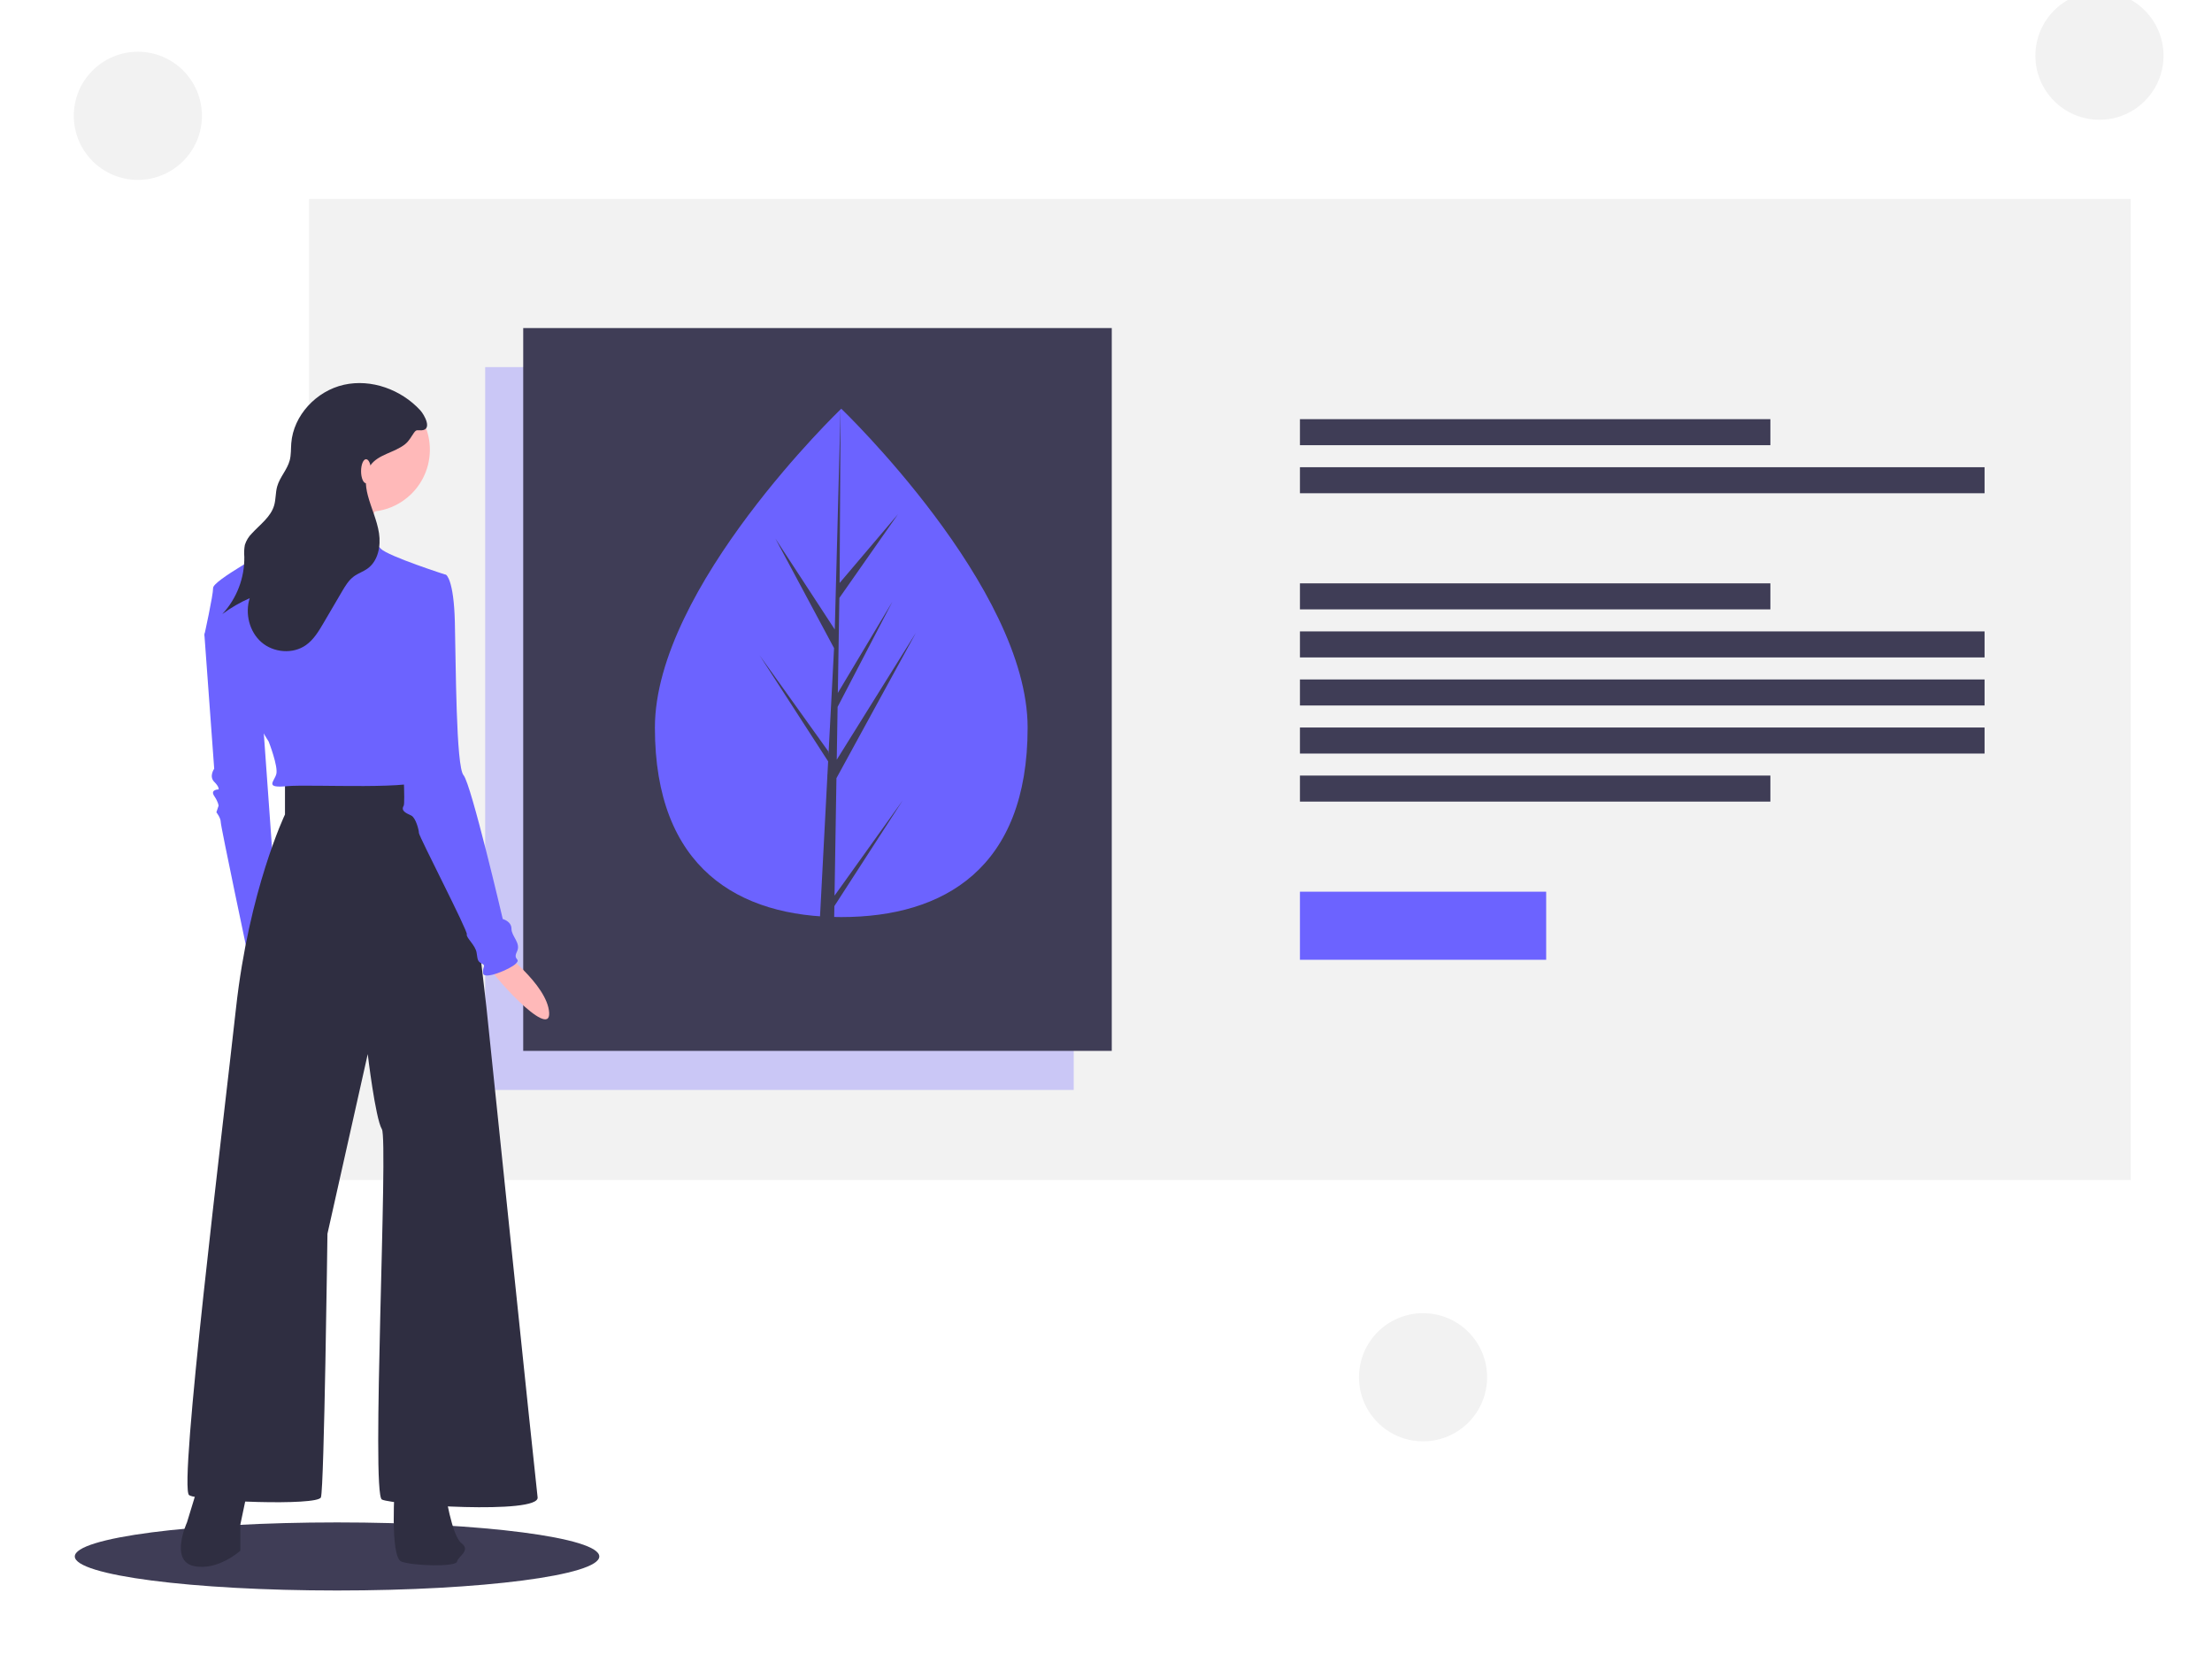 <?xml version="1.0" encoding="UTF-8" standalone="no"?>
<!DOCTYPE svg PUBLIC "-//W3C//DTD SVG 1.1//EN" "http://www.w3.org/Graphics/SVG/1.1/DTD/svg11.dtd">
<svg width="100%" height="100%" viewBox="0 0 800 601" version="1.1" xmlns="http://www.w3.org/2000/svg" xmlns:xlink="http://www.w3.org/1999/xlink" xml:space="preserve" xmlns:serif="http://www.serif.com/" style="fill-rule:evenodd;clip-rule:evenodd;stroke-linejoin:round;stroke-miterlimit:2;">
    <g transform="matrix(0.724,0,0,0.724,26.691,-4.458)">
        <rect x="117.5" y="105.5" width="910" height="490" style="fill:rgb(242,242,242);"/>
    </g>
    <g transform="matrix(0.724,0,0,0.724,26.691,-4.458)">
        <rect x="205.5" y="189.5" width="294" height="361" style="fill:rgb(108,99,255);fill-opacity:0.3;"/>
    </g>
    <g transform="matrix(0.724,0,0,0.724,26.691,-4.458)">
        <rect x="612.5" y="215.5" width="235" height="13" style="fill:rgb(63,61,86);"/>
    </g>
    <g transform="matrix(0.724,0,0,0.724,26.691,-4.458)">
        <rect x="612.5" y="239.5" width="342" height="13" style="fill:rgb(63,61,86);"/>
    </g>
    <g transform="matrix(0.724,0,0,0.724,26.691,-4.458)">
        <rect x="612.5" y="297.5" width="235" height="13" style="fill:rgb(63,61,86);"/>
    </g>
    <g transform="matrix(0.724,0,0,0.724,26.691,-4.458)">
        <rect x="612.5" y="393.5" width="235" height="13" style="fill:rgb(63,61,86);"/>
    </g>
    <g transform="matrix(0.724,0,0,0.724,26.691,-4.458)">
        <rect x="612.5" y="321.5" width="342" height="13" style="fill:rgb(63,61,86);"/>
    </g>
    <g transform="matrix(0.724,0,0,0.724,26.691,-4.458)">
        <rect x="612.5" y="345.5" width="342" height="13" style="fill:rgb(63,61,86);"/>
    </g>
    <g transform="matrix(0.724,0,0,0.724,26.691,-4.458)">
        <rect x="612.5" y="369.5" width="342" height="13" style="fill:rgb(63,61,86);"/>
    </g>
    <g transform="matrix(0.724,0,0,0.724,26.691,-4.458)">
        <rect x="612.5" y="451.5" width="123" height="34" style="fill:rgb(108,99,255);"/>
    </g>
    <g transform="matrix(0.724,0,0,0.724,26.691,-4.458)">
        <rect x="224.5" y="170" width="294" height="361" style="fill:rgb(63,61,86);"/>
    </g>
    <g transform="matrix(0.724,0,0,0.724,-14.237,-40.497)">
        <path d="M533,419.358C533,489.468 491.32,513.949 439.906,513.949C388.491,513.949 346.811,489.468 346.811,419.358C346.811,349.247 439.906,260.055 439.906,260.055C439.906,260.055 533,349.247 533,419.358Z" style="fill:rgb(108,99,255);fill-rule:nonzero;"/>
    </g>
    <g transform="matrix(0.724,0,0,0.724,26.691,-4.458)">
        <path d="M380.014,453.474L380.968,394.797L420.647,322.206L381.117,385.593L381.546,359.209L408.893,306.69L381.659,352.227L381.659,352.228L382.43,304.776L411.714,262.964L382.551,297.314L383.033,210.305L380.006,325.49L380.255,320.738L350.482,275.166L379.777,329.859L377.003,382.855L376.921,381.448L342.598,333.49L376.817,386.417L376.47,393.045L376.408,393.145L376.436,393.689L369.398,528.142L378.801,528.142L379.93,458.694L414.064,405.897L380.014,453.474Z" style="fill:rgb(63,61,86);fill-rule:nonzero;"/>
    </g>
    <g transform="matrix(0.724,0,0,0.724,26.691,-4.458)">
        <ellipse cx="131.5" cy="783.5" rx="131" ry="17" style="fill:rgb(63,61,86);"/>
    </g>
    <g transform="matrix(0.724,0,0,0.724,-14.237,-40.497)">
        <path d="M126.123,362.626L121.772,372.961L126.667,439.865C126.667,439.865 123.947,443.673 126.667,446.393C129.387,449.112 128.843,450.2 128.843,450.2C128.843,450.2 124.491,450.2 126.667,453.464C128.843,456.728 128.843,458.359 128.843,458.359L127.755,461.623C127.755,461.623 129.931,464.343 129.931,466.518C129.931,468.694 144.073,535.599 144.073,535.599L157.672,508.946L150.057,402.877L126.123,362.626Z" style="fill:rgb(108,99,255);fill-rule:nonzero;"/>
    </g>
    <g transform="matrix(0.724,0,0,0.724,-14.237,-40.497)">
        <path d="M269.209,529.983C269.209,529.983 293.141,547.61 293.984,561.707C294.826,575.803 263.134,540.715 262.918,536.761C262.703,532.807 269.209,529.983 269.209,529.983Z" style="fill:rgb(255,185,185);fill-rule:nonzero;"/>
    </g>
    <g transform="matrix(0.724,0,0,0.724,-14.237,-40.497)">
        <path d="M119.052,796.69L113.069,816.272C113.069,816.272 104.366,835.31 116.332,838.03C128.299,840.749 139.722,830.414 139.722,830.414L139.722,817.36L144.073,796.69L119.052,796.69Z" style="fill:rgb(47,46,65);fill-rule:nonzero;"/>
    </g>
    <g transform="matrix(0.724,0,0,0.724,-14.237,-40.497)">
        <path d="M216.961,796.69C216.961,796.69 214.241,833.678 220.225,835.854C226.208,838.03 247.422,838.574 247.966,835.854C248.51,833.134 255.037,830.414 250.142,826.607C245.246,822.799 241.982,800.498 241.982,800.498L216.961,796.69Z" style="fill:rgb(47,46,65);fill-rule:nonzero;"/>
    </g>
    <g transform="matrix(0.724,0,0,0.724,-14.237,-40.497)">
        <path d="M162.023,446.393L162.023,462.711C162.023,462.711 144.073,500.243 137.546,559.532C131.019,618.822 108.717,799.41 114.156,802.674C119.596,805.937 178.341,808.113 179.973,803.761C181.605,799.41 183.237,672.128 183.237,672.128L203.363,582.378C203.363,582.378 207.17,614.47 210.434,619.91C213.698,625.349 204.994,802.13 210.434,804.849C215.873,807.569 289.305,812.464 288.217,803.761C287.129,795.058 262.652,558.988 262.652,558.988C262.652,558.988 250.142,447.481 246.334,446.393C242.526,445.305 207.714,444.217 202.275,445.305C196.835,446.393 162.023,446.393 162.023,446.393Z" style="fill:rgb(47,46,65);fill-rule:nonzero;"/>
    </g>
    <g transform="matrix(0.724,0,0,0.724,26.691,-4.458)">
        <circle cx="146.863" cy="230.741" r="31.005" style="fill:rgb(255,185,185);"/>
    </g>
    <g transform="matrix(0.724,0,0,0.724,-14.237,-40.497)">
        <path d="M209.89,306.6C209.89,306.6 194.116,331.077 197.923,337.605C201.731,344.132 157.672,331.077 157.672,331.077C157.672,331.077 184.325,298.441 183.781,294.633C183.237,290.826 209.89,306.6 209.89,306.6Z" style="fill:rgb(255,185,185);fill-rule:nonzero;"/>
    </g>
    <g transform="matrix(0.724,0,0,0.724,-14.237,-40.497)">
        <path d="M242.526,343.044C242.526,343.044 213.698,333.797 209.89,329.989C207.447,327.494 205.261,324.761 203.363,321.83C201.465,318.9 168.55,316.935 167.463,316.935C166.375,316.935 158.216,326.726 156.04,328.902C153.864,331.077 126.123,345.764 126.123,349.571C126.123,353.379 121.772,372.961 121.772,372.961C121.772,372.961 131.563,393.087 137.546,397.438C143.529,401.79 145.161,400.702 145.705,407.773C146.249,414.844 153.864,426.267 153.864,426.267C153.864,426.267 158.76,438.778 157.672,442.585C156.584,446.393 151.688,449.656 163.111,448.568C174.534,447.481 231.104,450.744 231.104,444.761C231.104,438.778 220.225,381.664 220.225,381.664L242.526,343.044Z" style="fill:rgb(108,99,255);fill-rule:nonzero;"/>
    </g>
    <g transform="matrix(0.724,0,0,0.724,-14.237,-40.497)">
        <path d="M232.192,344.132L242.526,343.044C242.526,343.044 246.334,345.22 246.878,366.433C247.422,387.647 247.422,438.777 251.229,443.129C255.037,447.481 270.811,514.929 270.811,514.929C270.811,514.929 275.163,516.017 275.163,519.825C275.163,523.632 280.058,526.896 277.882,531.247C275.707,535.599 280.058,534.511 277.339,537.231C274.619,539.95 261.564,545.39 261.02,542.126C260.476,538.862 262.652,538.319 260.476,537.231C258.301,536.143 258.301,535.599 257.757,531.791C257.213,527.984 252.317,524.176 252.861,522.544C253.405,520.912 228.928,473.59 228.928,471.958C228.928,470.326 227.296,464.343 225.12,463.255C222.945,462.167 219.681,461.079 221.313,458.359C222.945,455.64 216.961,374.049 216.961,374.049L232.192,344.132Z" style="fill:rgb(108,99,255);fill-rule:nonzero;"/>
    </g>
    <g transform="matrix(0.724,0,0,0.724,-14.237,-40.497)">
        <path d="M229.581,260.828C220.074,250.508 205.143,245.03 191.45,248.1C177.758,251.169 166.228,263.326 165.158,277.318C164.939,280.18 165.121,283.103 164.38,285.876C163.135,290.541 159.428,294.237 158.122,298.885C157.247,301.998 157.506,305.35 156.578,308.447C154.865,314.171 149.56,317.903 145.516,322.302C143.879,323.915 142.663,325.905 141.975,328.097C141.62,330.042 141.529,332.025 141.707,333.994C141.878,344.601 137.93,354.873 130.7,362.636C134.953,359.476 139.547,356.805 144.398,354.673C141.994,362.328 144.191,371.386 150.24,376.658C156.289,381.93 165.977,382.75 172.517,378.101C176.403,375.339 178.926,371.1 181.336,366.988L190.462,351.417C192.113,348.601 193.836,345.702 196.474,343.778C198.57,342.25 201.116,341.436 203.226,339.927C208.548,336.119 209.977,328.665 208.986,322.197C207.995,315.728 205.086,309.722 203.418,303.394C202.098,298.389 201.684,292.653 204.653,288.413C208.593,282.785 216.692,282.067 222.046,277.761C224.062,276.14 224.963,274.168 226.407,272.139C227.74,270.266 228.079,270.938 230.145,270.852C235.816,270.617 231.683,263.109 229.581,260.828Z" style="fill:rgb(47,46,65);fill-rule:nonzero;"/>
    </g>
    <g transform="matrix(0.724,0,0,0.724,26.691,-4.458)">
        <ellipse cx="146" cy="241.5" rx="2.5" ry="6" style="fill:rgb(255,185,185);"/>
    </g>
    <g transform="matrix(0.724,0,0,0.724,26.691,-4.458)">
        <circle cx="674" cy="694" r="32" style="fill:rgb(242,242,242);"/>
    </g>
    <g transform="matrix(0.724,0,0,0.724,26.691,-4.458)">
        <circle cx="32" cy="64" r="32" style="fill:rgb(242,242,242);"/>
    </g>
    <g transform="matrix(0.724,0,0,0.724,-4.523,-3.027)">
        <circle cx="1055" cy="32" r="32" style="fill:rgb(242,242,242);"/>
    </g>
</svg>
